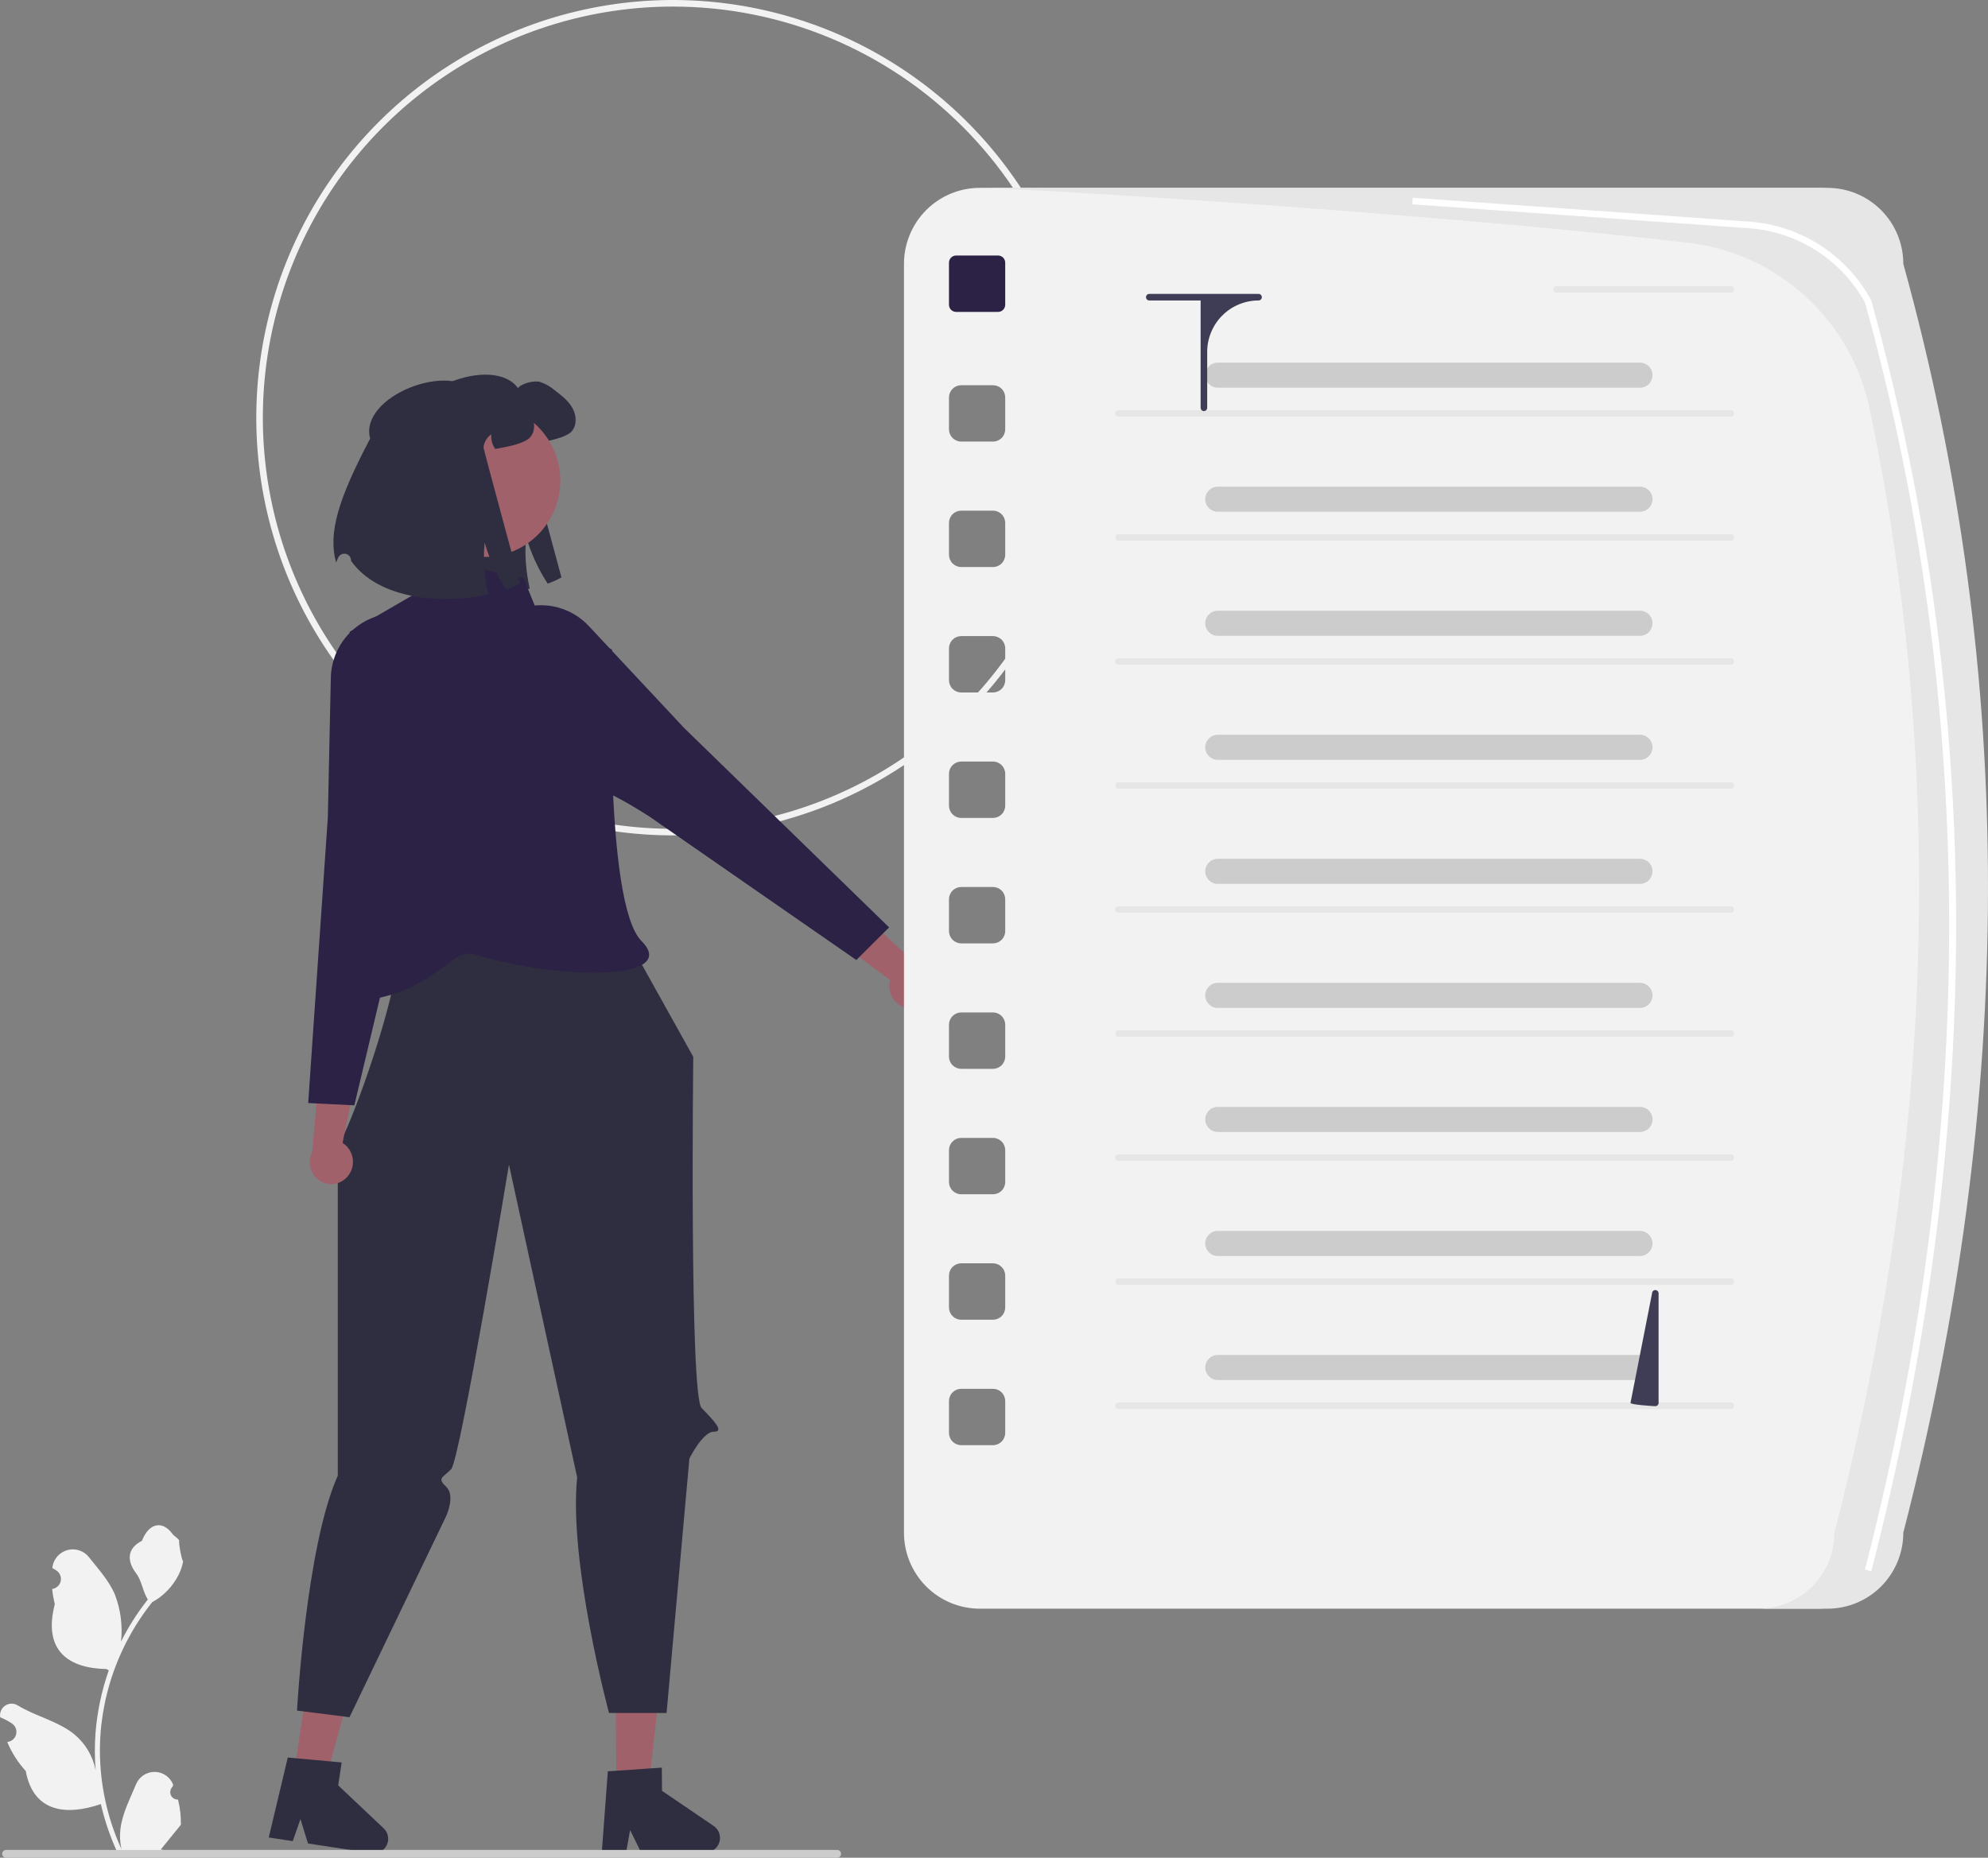 <svg width="199" height="186" viewBox="0 0 199 186" fill="none" xmlns="http://www.w3.org/2000/svg">
<rect x="0" y="0" width="199" height="186" fill="#808080" stroke="none"/>
<g clip-path="url(#clip0_35_218)">
<path d="M67.364 83.64C59.115 83.64 51.051 81.187 44.191 76.592C37.332 71.997 31.986 65.466 28.829 57.824C25.672 50.182 24.846 41.774 26.456 33.661C28.065 25.549 32.038 18.097 37.871 12.249C43.704 6.4 51.136 2.417 59.227 0.804C67.318 -0.81 75.704 0.018 83.326 3.183C90.947 6.349 97.462 11.709 102.045 18.586C106.628 25.463 109.074 33.549 109.074 41.82C109.062 52.907 104.663 63.537 96.844 71.377C89.024 79.217 78.423 83.627 67.364 83.64ZM67.364 0.659C59.245 0.659 51.308 3.073 44.556 7.596C37.805 12.118 32.543 18.547 29.436 26.068C26.329 33.59 25.516 41.866 27.1 49.85C28.684 57.835 32.594 65.169 38.335 70.925C44.077 76.682 51.392 80.602 59.355 82.191C67.319 83.779 75.573 82.964 83.075 79.848C90.576 76.733 96.988 71.457 101.499 64.688C106.01 57.919 108.417 49.961 108.417 41.82C108.417 30.903 104.092 20.434 96.393 12.714C88.694 4.995 78.252 0.659 67.364 0.659Z" fill="#F2F2F2"/>
<path d="M41.209 43.319C40.05 39.082 49.399 35.449 51.853 38.861C52.195 38.376 53.456 38.081 54.035 38.23C54.602 38.419 55.125 38.718 55.576 39.111C56.229 39.614 56.906 40.135 57.306 40.858C57.71 41.578 57.772 42.56 57.229 43.185C56.799 43.682 55.528 44.004 54.881 44.135C54.43 44.227 54.05 44.301 53.724 44.355C53.427 43.926 53.29 43.407 53.338 42.888C53.118 43.036 52.934 43.232 52.798 43.46C52.663 43.689 52.579 43.944 52.554 44.209C52.545 44.319 56.202 57.81 56.202 57.81C55.763 58.061 55.3 58.269 54.822 58.432C53.875 56.981 53.149 55.396 52.67 53.73C52.559 54.844 52.573 55.967 52.711 57.078C52.785 57.701 52.89 58.32 53.026 58.932C48.68 59.873 42.144 59.563 39.3 55.563L39.299 55.514C39.297 55.356 39.24 55.203 39.138 55.083C39.036 54.962 38.896 54.881 38.741 54.853C38.586 54.825 38.426 54.852 38.288 54.929C38.151 55.006 38.045 55.129 37.988 55.276C37.919 55.453 37.855 55.605 37.798 55.727C36.97 52.757 38.042 49.319 41.209 43.319Z" fill="#2F2E41"/>
<path d="M61.703 178.843L64.941 178.816L66.374 166.002L61.595 166.043L61.703 178.843Z" fill="#A0616A"/>
<path d="M71.439 182.817L66.268 179.301L66.249 176.977L65.137 177.052L61.69 177.29L60.845 177.347L60.231 185.557L62.66 185.535L63.074 183.233L64.201 185.524L70.639 185.47C70.947 185.467 71.247 185.366 71.494 185.18C71.741 184.995 71.922 184.735 72.012 184.439C72.101 184.143 72.094 183.826 71.991 183.534C71.888 183.242 71.695 182.991 71.439 182.817Z" fill="#2F2E41"/>
<path d="M29.417 177.578L32.618 178.066L36.06 165.642L31.336 164.922L29.417 177.578Z" fill="#A0616A"/>
<path d="M38.402 183.049L33.853 178.755L34.201 176.458L33.091 176.355L29.65 176.042L28.807 175.963L26.902 183.973L29.304 184.337L30.077 182.13L30.828 184.571L37.192 185.541C37.497 185.587 37.809 185.535 38.082 185.391C38.356 185.247 38.576 185.02 38.711 184.741C38.846 184.463 38.889 184.149 38.834 183.845C38.778 183.54 38.627 183.262 38.402 183.049Z" fill="#2F2E41"/>
<path d="M60.214 89.322L69.394 105.807C69.394 105.807 69.011 139.713 70.231 140.97C71.451 142.228 72.556 143.356 71.451 143.345C70.346 143.335 69.009 146.03 69.009 146.03L66.725 171.506H60.963C60.963 171.506 56.909 156.482 57.773 147.915L50.948 116.607C50.948 116.607 46.044 146.215 45.16 147.101C44.277 147.987 43.744 147.981 44.673 148.87C45.602 149.759 44.673 151.77 44.673 151.77L34.985 171.93L29.73 171.265C29.73 171.265 30.641 154.808 33.814 147.742V114.354C33.575 117.217 44.751 88.243 37.917 90.417C40.079 89.729 60.214 89.322 60.214 89.322Z" fill="#2F2E41"/>
<path d="M52.411 57.887L43.078 55.902L41.225 59.641L34.985 63.264C34.985 63.264 39.008 79.753 38.984 82.072C38.926 87.96 29.53 101.16 36.627 100.144C43.725 99.129 45.166 94.876 47.445 95.548C56.845 98.323 68.016 98.029 64.215 94.217C60.413 90.406 61.263 65.033 61.263 65.033L53.9 61.544L52.411 57.887Z" fill="#2B2245"/>
<path d="M34.809 117.77C35.184 117.322 35.369 116.744 35.326 116.161C35.283 115.577 35.015 115.034 34.578 114.646C34.488 114.568 34.392 114.498 34.29 114.437L35.851 106.759L32.243 104.594L31.24 115.344C31.018 115.786 30.948 116.289 31.041 116.774C31.134 117.26 31.385 117.701 31.755 118.029C32.183 118.402 32.742 118.589 33.307 118.548C33.873 118.508 34.399 118.244 34.771 117.815C34.784 117.8 34.796 117.785 34.809 117.77Z" fill="#A0616A"/>
<path d="M32.816 81.843L33.116 67.851C33.135 66.972 33.329 66.105 33.687 65.302C34.046 64.498 34.56 63.775 35.202 63.175C35.843 62.574 36.597 62.108 37.421 61.804C38.244 61.501 39.12 61.365 39.996 61.406C42.848 61.54 42.088 62.682 42.846 65.442C44.076 69.928 44.55 72.521 44.253 73.149C44.152 73.361 44.046 73.565 43.944 73.761C43.419 74.77 43.04 75.5 44.004 76.198C44.385 76.451 44.8 76.648 45.237 76.784C45.672 76.939 45.987 77.051 46.009 77.297C46.03 77.536 45.761 77.784 45.017 78.211C43.019 79.357 41.286 86.211 41.269 86.278L35.47 110.667L30.851 110.437L32.816 81.843Z" fill="#2B2245"/>
<path d="M90.941 100.959C90.363 100.877 89.841 100.572 89.484 100.108C89.127 99.645 88.965 99.061 89.031 98.48C89.046 98.362 89.072 98.245 89.106 98.132L82.829 93.463L84.071 89.436L91.98 96.763C92.44 96.944 92.827 97.271 93.081 97.695C93.336 98.119 93.443 98.615 93.386 99.107C93.351 99.386 93.262 99.656 93.123 99.9C92.984 100.145 92.799 100.36 92.577 100.533C92.356 100.705 92.102 100.833 91.831 100.907C91.561 100.982 91.278 101.002 90.999 100.967C90.98 100.965 90.96 100.962 90.941 100.959Z" fill="#A0616A"/>
<path d="M89.001 92.852L85.716 96.117L65.152 81.853C65.094 81.814 59.238 77.875 56.987 78.36C56.149 78.541 55.784 78.536 55.641 78.344C55.493 78.146 55.652 77.852 55.873 77.446C56.108 77.052 56.285 76.627 56.4 76.184C56.652 75.018 55.884 74.73 54.821 74.33C54.614 74.253 54.4 74.172 54.183 74.081C53.544 73.813 52.168 71.566 50.095 67.404C48.82 64.843 47.494 64.502 49.527 62.492C50.152 61.875 50.894 61.389 51.709 61.064C52.524 60.738 53.396 60.579 54.273 60.597C55.15 60.614 56.015 60.807 56.817 61.165C57.618 61.523 58.34 62.038 58.94 62.68L68.486 72.89L89.001 92.852Z" fill="#2B2245"/>
<path d="M48.473 55.761C52.678 55.761 56.087 52.344 56.087 48.127C56.087 43.911 52.678 40.493 48.473 40.493C44.268 40.493 40.859 43.911 40.859 48.127C40.859 52.344 44.268 55.761 48.473 55.761Z" fill="#A0616A"/>
<path d="M37.053 43.914C35.894 39.677 45.243 36.044 47.698 39.456C48.039 38.971 49.301 38.676 49.88 38.825C50.446 39.014 50.97 39.313 51.42 39.706C52.073 40.209 52.75 40.73 53.151 41.453C53.554 42.173 53.617 43.156 53.073 43.781C52.643 44.278 51.373 44.599 50.725 44.73C50.274 44.822 49.894 44.897 49.568 44.95C49.271 44.522 49.135 44.002 49.182 43.483C48.962 43.632 48.778 43.827 48.642 44.056C48.507 44.284 48.424 44.54 48.398 44.804C48.389 44.914 52.046 58.405 52.046 58.405C51.607 58.656 51.145 58.864 50.666 59.027C49.719 57.576 48.994 55.991 48.514 54.325C48.404 55.439 48.418 56.562 48.556 57.673C48.629 58.296 48.734 58.915 48.87 59.527C44.525 60.468 37.989 60.158 35.145 56.158L35.143 56.109C35.141 55.951 35.084 55.799 34.982 55.678C34.881 55.558 34.74 55.477 34.585 55.449C34.43 55.42 34.27 55.447 34.133 55.524C33.995 55.602 33.889 55.724 33.832 55.871C33.763 56.048 33.7 56.201 33.643 56.322C32.815 53.352 33.886 49.914 37.053 43.914Z" fill="#2F2E41"/>
<path d="M17.82 180.176C17.667 180.183 17.516 180.143 17.387 180.061C17.258 179.979 17.157 179.859 17.098 179.718C17.039 179.576 17.025 179.42 17.058 179.27C17.09 179.121 17.168 178.985 17.28 178.881L17.331 178.677C17.324 178.661 17.317 178.644 17.311 178.628C17.157 178.264 16.899 177.953 16.57 177.736C16.241 177.518 15.854 177.402 15.46 177.404C15.066 177.405 14.68 177.523 14.353 177.744C14.025 177.964 13.77 178.277 13.619 178.642C13.015 180.1 12.246 181.561 12.057 183.102C11.973 183.784 12.008 184.475 12.161 185.144C10.742 182.042 10.006 178.671 10.001 175.259C10.001 174.402 10.048 173.547 10.143 172.696C10.222 171.998 10.331 171.305 10.47 170.618C11.23 166.887 12.862 163.389 15.232 160.413C16.379 159.786 17.307 158.821 17.89 157.648C18.101 157.227 18.251 156.777 18.334 156.313C18.204 156.33 17.846 154.354 17.943 154.233C17.763 153.958 17.44 153.822 17.243 153.554C16.264 152.223 14.914 152.455 14.21 154.264C12.705 155.026 12.69 156.289 13.614 157.504C14.201 158.276 14.282 159.322 14.797 160.149C14.744 160.218 14.689 160.283 14.636 160.352C13.667 161.601 12.822 162.943 12.114 164.359C12.286 162.773 12.08 161.17 11.514 159.679C10.94 158.291 9.863 157.121 8.916 155.921C8.665 155.598 8.325 155.357 7.938 155.229C7.55 155.1 7.134 155.09 6.741 155.198C6.348 155.307 5.996 155.53 5.729 155.839C5.462 156.149 5.293 156.53 5.243 156.936C5.241 156.954 5.239 156.971 5.237 156.989C5.378 157.069 5.515 157.153 5.65 157.242C5.82 157.356 5.951 157.518 6.027 157.708C6.103 157.897 6.12 158.105 6.076 158.305C6.032 158.504 5.929 158.685 5.78 158.825C5.631 158.965 5.444 159.056 5.243 159.087L5.222 159.09C5.272 159.599 5.361 160.103 5.487 160.598C4.271 165.312 6.896 167.029 10.644 167.106C10.727 167.149 10.807 167.191 10.89 167.232C10.178 169.254 9.732 171.36 9.562 173.498C9.466 174.759 9.472 176.025 9.579 177.285L9.573 177.241C9.301 175.84 8.556 174.575 7.462 173.661C5.838 172.324 3.543 171.831 1.791 170.756C1.605 170.636 1.388 170.572 1.167 170.571C0.945 170.571 0.729 170.634 0.542 170.753C0.355 170.871 0.206 171.042 0.112 171.243C0.019 171.444 -0.015 171.667 0.014 171.887L0.021 171.934C0.282 172.041 0.536 172.164 0.782 172.302C0.923 172.382 1.061 172.466 1.196 172.556C1.365 172.669 1.496 172.831 1.572 173.021C1.648 173.21 1.665 173.418 1.621 173.618C1.577 173.817 1.474 173.999 1.325 174.138C1.177 174.278 0.989 174.369 0.788 174.4L0.767 174.404C0.753 174.406 0.74 174.408 0.725 174.41C1.171 175.478 1.798 176.462 2.577 177.317C3.337 181.433 6.602 181.823 10.095 180.625H10.097C10.48 182.294 11.035 183.919 11.753 185.474H17.672C17.693 185.408 17.712 185.34 17.731 185.274C17.183 185.308 16.633 185.276 16.093 185.176C16.532 184.636 16.972 184.091 17.411 183.551C17.421 183.541 17.43 183.53 17.438 183.519C17.661 183.243 17.886 182.968 18.109 182.692L18.109 182.692C18.121 181.844 18.023 180.998 17.82 180.176Z" fill="#F2F2F2"/>
<path d="M0.219 185.608C0.219 185.66 0.229 185.711 0.249 185.758C0.268 185.806 0.297 185.849 0.333 185.886C0.37 185.922 0.413 185.951 0.46 185.971C0.508 185.99 0.559 186 0.61 186H83.797C83.9 186 84 185.959 84.073 185.885C84.146 185.812 84.188 185.712 84.188 185.608C84.188 185.504 84.146 185.405 84.073 185.331C84 185.258 83.9 185.216 83.797 185.216H0.61C0.559 185.216 0.508 185.226 0.46 185.246C0.413 185.265 0.37 185.294 0.333 185.331C0.297 185.367 0.268 185.41 0.249 185.458C0.229 185.506 0.219 185.557 0.219 185.608Z" fill="#CCCCCC"/>
<path d="M181.994 18.809H98.074C97.078 18.809 96.092 19.006 95.171 19.388C94.251 19.77 93.415 20.331 92.71 21.037C92.006 21.743 91.448 22.581 91.066 23.504C90.685 24.427 90.489 25.416 90.489 26.414V153.458C90.489 155.475 91.288 157.409 92.71 158.836C94.133 160.262 96.062 161.063 98.074 161.063H181.994C184.006 161.063 185.935 160.262 187.358 158.836C188.78 157.409 189.579 155.475 189.579 153.458C200.712 110.283 201.054 67.91 189.579 26.414C189.579 24.397 188.78 22.463 187.358 21.037C185.935 19.61 184.006 18.809 181.994 18.809ZM100.623 143.461C100.623 143.788 100.494 144.101 100.263 144.332C100.033 144.563 99.721 144.693 99.395 144.693H96.221C95.895 144.693 95.583 144.563 95.353 144.332C95.122 144.101 94.993 143.788 94.993 143.461V140.279C94.993 139.952 95.122 139.639 95.353 139.408C95.583 139.177 95.895 139.048 96.221 139.048H99.395C99.721 139.048 100.033 139.177 100.263 139.408C100.494 139.639 100.623 139.952 100.623 140.279V143.461ZM100.623 130.901C100.623 131.228 100.494 131.541 100.263 131.772C100.033 132.003 99.721 132.132 99.395 132.132H96.221C95.895 132.132 95.583 132.003 95.353 131.772C95.122 131.541 94.993 131.228 94.993 130.901V127.719C94.993 127.557 95.025 127.397 95.087 127.248C95.148 127.098 95.239 126.962 95.353 126.848C95.467 126.734 95.602 126.643 95.751 126.581C95.9 126.519 96.06 126.487 96.221 126.487H99.395C99.556 126.487 99.716 126.519 99.865 126.581C100.014 126.643 100.149 126.734 100.263 126.848C100.377 126.962 100.468 127.098 100.53 127.248C100.591 127.397 100.623 127.557 100.623 127.719V130.901ZM100.623 118.341C100.623 118.668 100.494 118.981 100.263 119.212C100.033 119.443 99.721 119.572 99.395 119.572H96.221C95.895 119.572 95.583 119.443 95.353 119.212C95.122 118.981 94.993 118.668 94.993 118.341V115.159C94.993 114.832 95.122 114.519 95.353 114.288C95.583 114.057 95.895 113.927 96.221 113.927H99.395C99.721 113.927 100.033 114.057 100.263 114.288C100.494 114.519 100.623 114.832 100.623 115.159V118.341ZM100.623 105.781C100.623 106.108 100.494 106.421 100.263 106.652C100.033 106.883 99.721 107.012 99.395 107.012H96.221C95.895 107.012 95.583 106.883 95.353 106.652C95.122 106.421 94.993 106.108 94.993 105.781V102.598C94.993 102.272 95.122 101.959 95.353 101.728C95.583 101.497 95.895 101.367 96.221 101.367H99.395C99.721 101.367 100.033 101.497 100.263 101.728C100.494 101.959 100.623 102.272 100.623 102.598V105.781ZM100.623 93.221C100.623 93.547 100.494 93.861 100.263 94.091C100.033 94.322 99.721 94.452 99.395 94.452H96.221C95.895 94.452 95.583 94.322 95.353 94.091C95.122 93.861 94.993 93.547 94.993 93.221V90.038C94.993 89.712 95.122 89.399 95.353 89.168C95.583 88.937 95.895 88.807 96.221 88.807H99.395C99.721 88.807 100.033 88.937 100.263 89.168C100.494 89.399 100.623 89.712 100.623 90.038V93.221ZM100.623 80.661C100.623 80.987 100.494 81.3 100.263 81.531C100.033 81.762 99.721 81.892 99.395 81.892H96.221C95.895 81.892 95.583 81.762 95.353 81.531C95.122 81.3 94.993 80.987 94.993 80.661V77.478C94.993 77.152 95.122 76.838 95.353 76.608C95.583 76.377 95.895 76.247 96.221 76.247H99.395C99.721 76.247 100.033 76.377 100.263 76.608C100.494 76.838 100.623 77.152 100.623 77.478V80.661ZM100.623 68.101C100.623 68.427 100.494 68.74 100.263 68.971C100.033 69.202 99.721 69.332 99.395 69.332H96.221C95.895 69.332 95.583 69.202 95.353 68.971C95.122 68.74 94.993 68.427 94.993 68.101V64.918C94.993 64.592 95.122 64.278 95.353 64.047C95.583 63.817 95.895 63.687 96.221 63.687H99.395C99.721 63.687 100.033 63.817 100.263 64.047C100.494 64.278 100.623 64.592 100.623 64.918V68.101ZM100.623 55.541C100.623 55.867 100.494 56.18 100.263 56.411C100.033 56.642 99.721 56.772 99.395 56.772H96.221C95.895 56.772 95.583 56.642 95.353 56.411C95.122 56.18 94.993 55.867 94.993 55.541V52.358C94.993 52.032 95.122 51.718 95.353 51.487C95.583 51.257 95.895 51.127 96.221 51.127H99.395C99.721 51.127 100.033 51.257 100.263 51.487C100.494 51.718 100.623 52.032 100.623 52.358V55.541ZM100.623 42.98C100.623 43.307 100.494 43.62 100.263 43.851C100.033 44.082 99.721 44.212 99.395 44.212H96.221C95.895 44.212 95.583 44.082 95.353 43.851C95.122 43.62 94.993 43.307 94.993 42.98V39.798C94.993 39.471 95.122 39.158 95.353 38.927C95.583 38.696 95.895 38.567 96.221 38.567H99.395C99.721 38.567 100.033 38.696 100.263 38.927C100.494 39.158 100.623 39.471 100.623 39.798V42.98Z" fill="#F2F2F2"/>
<path d="M99.907 25.583H95.709C95.314 25.583 94.993 25.905 94.993 26.302V30.51C94.993 30.907 95.314 31.228 95.709 31.228H99.907C100.302 31.228 100.623 30.907 100.623 30.51V26.302C100.623 25.905 100.302 25.583 99.907 25.583Z" fill="#2B2245"/>
<path d="M173.252 41.718H111.963C111.876 41.718 111.792 41.684 111.731 41.622C111.669 41.56 111.635 41.477 111.635 41.389C111.635 41.302 111.669 41.218 111.731 41.156C111.792 41.095 111.876 41.06 111.963 41.06H173.252C173.339 41.06 173.422 41.095 173.484 41.156C173.546 41.218 173.58 41.302 173.58 41.389C173.58 41.477 173.546 41.56 173.484 41.622C173.422 41.684 173.339 41.718 173.252 41.718Z" fill="#E6E6E6"/>
<path d="M173.252 29.299H155.798C155.711 29.299 155.628 29.265 155.566 29.203C155.505 29.141 155.47 29.058 155.47 28.97C155.47 28.883 155.505 28.799 155.566 28.737C155.628 28.676 155.711 28.641 155.798 28.641H173.252C173.339 28.641 173.422 28.676 173.484 28.737C173.546 28.799 173.58 28.883 173.58 28.97C173.58 29.058 173.546 29.141 173.484 29.203C173.422 29.265 173.339 29.299 173.252 29.299Z" fill="#E6E6E6"/>
<path d="M173.252 54.138H111.963C111.876 54.138 111.792 54.103 111.731 54.041C111.669 53.979 111.635 53.895 111.635 53.808C111.635 53.721 111.669 53.637 111.731 53.575C111.792 53.514 111.876 53.479 111.963 53.479H173.252C173.339 53.479 173.422 53.514 173.484 53.575C173.546 53.637 173.58 53.721 173.58 53.808C173.58 53.895 173.546 53.979 173.484 54.041C173.422 54.103 173.339 54.138 173.252 54.138Z" fill="#E6E6E6"/>
<path d="M173.252 66.556H111.963C111.876 66.556 111.792 66.522 111.731 66.46C111.669 66.398 111.635 66.315 111.635 66.227C111.635 66.14 111.669 66.056 111.731 65.994C111.792 65.933 111.876 65.898 111.963 65.898H173.252C173.339 65.898 173.422 65.933 173.484 65.994C173.546 66.056 173.58 66.14 173.58 66.227C173.58 66.315 173.546 66.398 173.484 66.46C173.422 66.522 173.339 66.556 173.252 66.556Z" fill="#E6E6E6"/>
<path d="M173.252 78.975H111.963C111.876 78.975 111.792 78.941 111.731 78.879C111.669 78.817 111.635 78.734 111.635 78.646C111.635 78.559 111.669 78.475 111.731 78.413C111.792 78.352 111.876 78.317 111.963 78.317H173.252C173.339 78.317 173.422 78.352 173.484 78.413C173.546 78.475 173.58 78.559 173.58 78.646C173.58 78.734 173.546 78.817 173.484 78.879C173.422 78.941 173.339 78.975 173.252 78.975Z" fill="#E6E6E6"/>
<path d="M173.252 91.394H111.963C111.876 91.394 111.792 91.36 111.731 91.298C111.669 91.236 111.635 91.153 111.635 91.065C111.635 90.978 111.669 90.894 111.731 90.832C111.792 90.771 111.876 90.736 111.963 90.736H173.252C173.339 90.736 173.422 90.771 173.484 90.832C173.546 90.894 173.58 90.978 173.58 91.065C173.58 91.153 173.546 91.236 173.484 91.298C173.422 91.36 173.339 91.394 173.252 91.394Z" fill="#E6E6E6"/>
<path d="M173.252 103.813H111.963C111.876 103.813 111.792 103.779 111.731 103.717C111.669 103.655 111.635 103.571 111.635 103.484C111.635 103.397 111.669 103.313 111.731 103.251C111.792 103.189 111.876 103.155 111.963 103.155H173.252C173.339 103.155 173.422 103.189 173.484 103.251C173.546 103.313 173.58 103.397 173.58 103.484C173.58 103.571 173.546 103.655 173.484 103.717C173.422 103.779 173.339 103.813 173.252 103.813Z" fill="#E6E6E6"/>
<path d="M173.252 116.233H111.963C111.876 116.233 111.792 116.198 111.731 116.136C111.669 116.074 111.635 115.991 111.635 115.903C111.635 115.816 111.669 115.732 111.731 115.67C111.792 115.609 111.876 115.574 111.963 115.574H173.252C173.339 115.574 173.422 115.609 173.484 115.67C173.546 115.732 173.58 115.816 173.58 115.903C173.58 115.991 173.546 116.074 173.484 116.136C173.422 116.198 173.339 116.233 173.252 116.233Z" fill="#E6E6E6"/>
<path d="M173.252 128.651H111.963C111.876 128.651 111.792 128.617 111.731 128.555C111.669 128.493 111.635 128.409 111.635 128.322C111.635 128.235 111.669 128.151 111.731 128.089C111.792 128.027 111.876 127.993 111.963 127.993H173.252C173.339 127.993 173.422 128.027 173.484 128.089C173.546 128.151 173.58 128.235 173.58 128.322C173.58 128.409 173.546 128.493 173.484 128.555C173.422 128.617 173.339 128.651 173.252 128.651Z" fill="#E6E6E6"/>
<path d="M173.252 141.071H111.963C111.876 141.071 111.792 141.036 111.731 140.974C111.669 140.912 111.635 140.829 111.635 140.741C111.635 140.654 111.669 140.57 111.731 140.508C111.792 140.447 111.876 140.412 111.963 140.412H173.252C173.339 140.412 173.422 140.447 173.484 140.508C173.546 140.57 173.58 140.654 173.58 140.741C173.58 140.829 173.546 140.912 173.484 140.974C173.422 141.036 173.339 141.071 173.252 141.071Z" fill="#E6E6E6"/>
<path d="M164.166 38.819H121.897C121.732 38.819 121.569 38.787 121.417 38.724C121.265 38.661 121.127 38.569 121.01 38.452C120.894 38.336 120.802 38.197 120.739 38.045C120.676 37.892 120.643 37.729 120.643 37.564C120.643 37.399 120.676 37.236 120.739 37.083C120.802 36.931 120.894 36.792 121.01 36.676C121.127 36.559 121.265 36.467 121.417 36.404C121.569 36.341 121.732 36.309 121.897 36.309H164.166C164.497 36.309 164.815 36.442 165.05 36.677C165.284 36.913 165.416 37.231 165.416 37.564C165.416 37.897 165.284 38.215 165.05 38.451C164.815 38.686 164.497 38.819 164.166 38.819Z" fill="#CCCCCC"/>
<path d="M164.166 51.238H121.897C121.565 51.238 121.247 51.106 121.012 50.871C120.777 50.635 120.645 50.316 120.645 49.983C120.645 49.65 120.777 49.331 121.012 49.095C121.247 48.86 121.565 48.728 121.897 48.728H164.166C164.498 48.728 164.816 48.86 165.051 49.095C165.286 49.331 165.418 49.65 165.418 49.983C165.418 50.316 165.286 50.635 165.051 50.871C164.816 51.106 164.498 51.238 164.166 51.238Z" fill="#CCCCCC"/>
<path d="M164.166 63.657H121.897C121.732 63.657 121.569 63.625 121.417 63.562C121.265 63.499 121.127 63.407 121.01 63.29C120.894 63.174 120.802 63.035 120.739 62.883C120.676 62.73 120.643 62.567 120.643 62.402C120.643 62.237 120.676 62.074 120.739 61.921C120.802 61.769 120.894 61.63 121.01 61.514C121.127 61.397 121.265 61.305 121.417 61.242C121.569 61.179 121.732 61.147 121.897 61.147H164.166C164.497 61.147 164.815 61.28 165.05 61.515C165.284 61.751 165.416 62.069 165.416 62.402C165.416 62.735 165.284 63.054 165.05 63.289C164.815 63.524 164.497 63.657 164.166 63.657Z" fill="#CCCCCC"/>
<path d="M164.166 76.076H121.897C121.565 76.076 121.247 75.944 121.012 75.709C120.777 75.473 120.645 75.154 120.645 74.821C120.645 74.488 120.777 74.169 121.012 73.933C121.247 73.698 121.565 73.566 121.897 73.566H164.166C164.498 73.566 164.816 73.698 165.051 73.933C165.286 74.169 165.418 74.488 165.418 74.821C165.418 75.154 165.286 75.473 165.051 75.709C164.816 75.944 164.498 76.076 164.166 76.076Z" fill="#CCCCCC"/>
<path d="M164.166 88.495H121.897C121.732 88.496 121.569 88.463 121.417 88.4C121.265 88.337 121.127 88.245 121.01 88.128C120.894 88.012 120.802 87.873 120.739 87.721C120.676 87.568 120.643 87.405 120.643 87.24C120.643 87.075 120.676 86.912 120.739 86.759C120.802 86.607 120.894 86.468 121.01 86.352C121.127 86.235 121.265 86.143 121.417 86.08C121.569 86.017 121.732 85.984 121.897 85.985H164.166C164.497 85.985 164.815 86.118 165.05 86.353C165.284 86.588 165.416 86.907 165.416 87.24C165.416 87.573 165.284 87.892 165.05 88.127C164.815 88.362 164.497 88.495 164.166 88.495Z" fill="#CCCCCC"/>
<path d="M164.166 100.914H121.897C121.732 100.915 121.569 100.882 121.417 100.819C121.265 100.756 121.127 100.664 121.01 100.547C120.894 100.431 120.802 100.292 120.739 100.14C120.676 99.987 120.643 99.824 120.643 99.659C120.643 99.494 120.676 99.331 120.739 99.178C120.802 99.026 120.894 98.887 121.01 98.771C121.127 98.654 121.265 98.562 121.417 98.499C121.569 98.436 121.732 98.403 121.897 98.404H164.166C164.497 98.404 164.815 98.537 165.05 98.772C165.284 99.007 165.416 99.326 165.416 99.659C165.416 99.992 165.284 100.311 165.05 100.546C164.815 100.781 164.497 100.914 164.166 100.914Z" fill="#CCCCCC"/>
<path d="M164.166 113.333H121.897C121.565 113.333 121.247 113.201 121.012 112.966C120.777 112.73 120.645 112.411 120.645 112.078C120.645 111.745 120.777 111.426 121.012 111.19C121.247 110.955 121.565 110.823 121.897 110.823H164.166C164.498 110.823 164.816 110.955 165.051 111.19C165.286 111.426 165.418 111.745 165.418 112.078C165.418 112.411 165.286 112.73 165.051 112.966C164.816 113.201 164.498 113.333 164.166 113.333Z" fill="#CCCCCC"/>
<path d="M164.166 125.752H121.897C121.732 125.753 121.569 125.72 121.417 125.657C121.265 125.594 121.127 125.502 121.01 125.385C120.894 125.269 120.802 125.13 120.739 124.978C120.676 124.825 120.643 124.662 120.643 124.497C120.643 124.332 120.676 124.169 120.739 124.016C120.802 123.864 120.894 123.725 121.01 123.609C121.127 123.492 121.265 123.4 121.417 123.337C121.569 123.274 121.732 123.241 121.897 123.242H164.166C164.497 123.242 164.815 123.375 165.05 123.61C165.284 123.845 165.416 124.164 165.416 124.497C165.416 124.83 165.284 125.149 165.05 125.384C164.815 125.619 164.497 125.752 164.166 125.752Z" fill="#CCCCCC"/>
<path d="M164.166 138.171H121.897C121.733 138.171 121.57 138.139 121.418 138.076C121.266 138.013 121.128 137.92 121.012 137.804C120.896 137.687 120.803 137.549 120.74 137.396C120.678 137.244 120.645 137.081 120.645 136.916C120.645 136.751 120.678 136.588 120.74 136.436C120.803 136.283 120.896 136.145 121.012 136.028C121.128 135.912 121.266 135.819 121.418 135.756C121.57 135.693 121.733 135.661 121.897 135.661H164.166C164.498 135.661 164.816 135.793 165.051 136.028C165.286 136.264 165.418 136.583 165.418 136.916C165.418 137.249 165.286 137.568 165.051 137.804C164.816 138.039 164.498 138.171 164.166 138.171Z" fill="#CCCCCC"/>
<path d="M125.982 29.424H115.043C114.956 29.424 114.873 29.459 114.811 29.521C114.749 29.583 114.715 29.666 114.715 29.754C114.715 29.841 114.749 29.925 114.811 29.987C114.873 30.048 114.956 30.083 115.043 30.083H120.184V40.83C120.184 40.918 120.219 41.001 120.28 41.063C120.342 41.125 120.425 41.16 120.513 41.16C120.6 41.16 120.683 41.125 120.745 41.063C120.806 41.001 120.841 40.918 120.841 40.83V35.237C120.841 33.87 121.383 32.559 122.347 31.593C123.311 30.626 124.618 30.083 125.982 30.083C126.069 30.083 126.153 30.048 126.214 29.987C126.276 29.925 126.31 29.841 126.31 29.754C126.31 29.666 126.276 29.583 126.214 29.521C126.153 29.459 126.069 29.424 125.982 29.424Z" fill="#3F3D56"/>
<path d="M165.698 140.788C165.517 140.788 163.214 140.641 163.214 140.459L165.37 129.492C165.37 129.404 165.404 129.32 165.466 129.259C165.527 129.197 165.611 129.162 165.698 129.162C165.785 129.162 165.869 129.197 165.93 129.259C165.992 129.32 166.026 129.404 166.026 129.492V140.459C166.026 140.546 165.992 140.63 165.93 140.692C165.869 140.754 165.785 140.788 165.698 140.788Z" fill="#3F3D56"/>
<path d="M190.522 26.414C190.522 24.397 189.723 22.463 188.3 21.037C186.878 19.61 184.948 18.809 182.937 18.809H98.043C101.475 18.809 142.719 21.241 168.994 24.311C173.375 24.822 177.485 26.7 180.742 29.681C184 32.662 186.241 36.593 187.149 40.921C194.874 77.772 193.463 115.302 183.625 153.458C183.625 155.475 182.826 157.409 181.403 158.836C179.981 160.262 178.051 161.063 176.04 161.063H182.937C184.948 161.063 186.878 160.262 188.3 158.836C189.723 157.409 190.522 155.475 190.522 153.458C201.654 110.283 201.997 67.91 190.522 26.414Z" fill="#E6E6E6"/>
<path d="M187.32 157.31L186.684 157.146C197.915 113.592 197.918 70.918 186.696 30.31C185.528 28.186 183.847 26.391 181.808 25.087C179.769 23.783 177.436 23.012 175.023 22.846L141.371 20.455L141.418 19.798L175.07 22.189C177.599 22.364 180.043 23.173 182.178 24.542C184.314 25.911 186.072 27.797 187.29 30.026L187.319 30.096C192.993 50.605 195.849 71.794 195.809 93.077C195.766 114.02 192.91 135.631 187.32 157.31Z" fill="white"/>
</g>
<defs>
<clipPath id="clip0_35_218">
<rect width="199" height="186" fill="white"/>
</clipPath>
</defs>
</svg>
